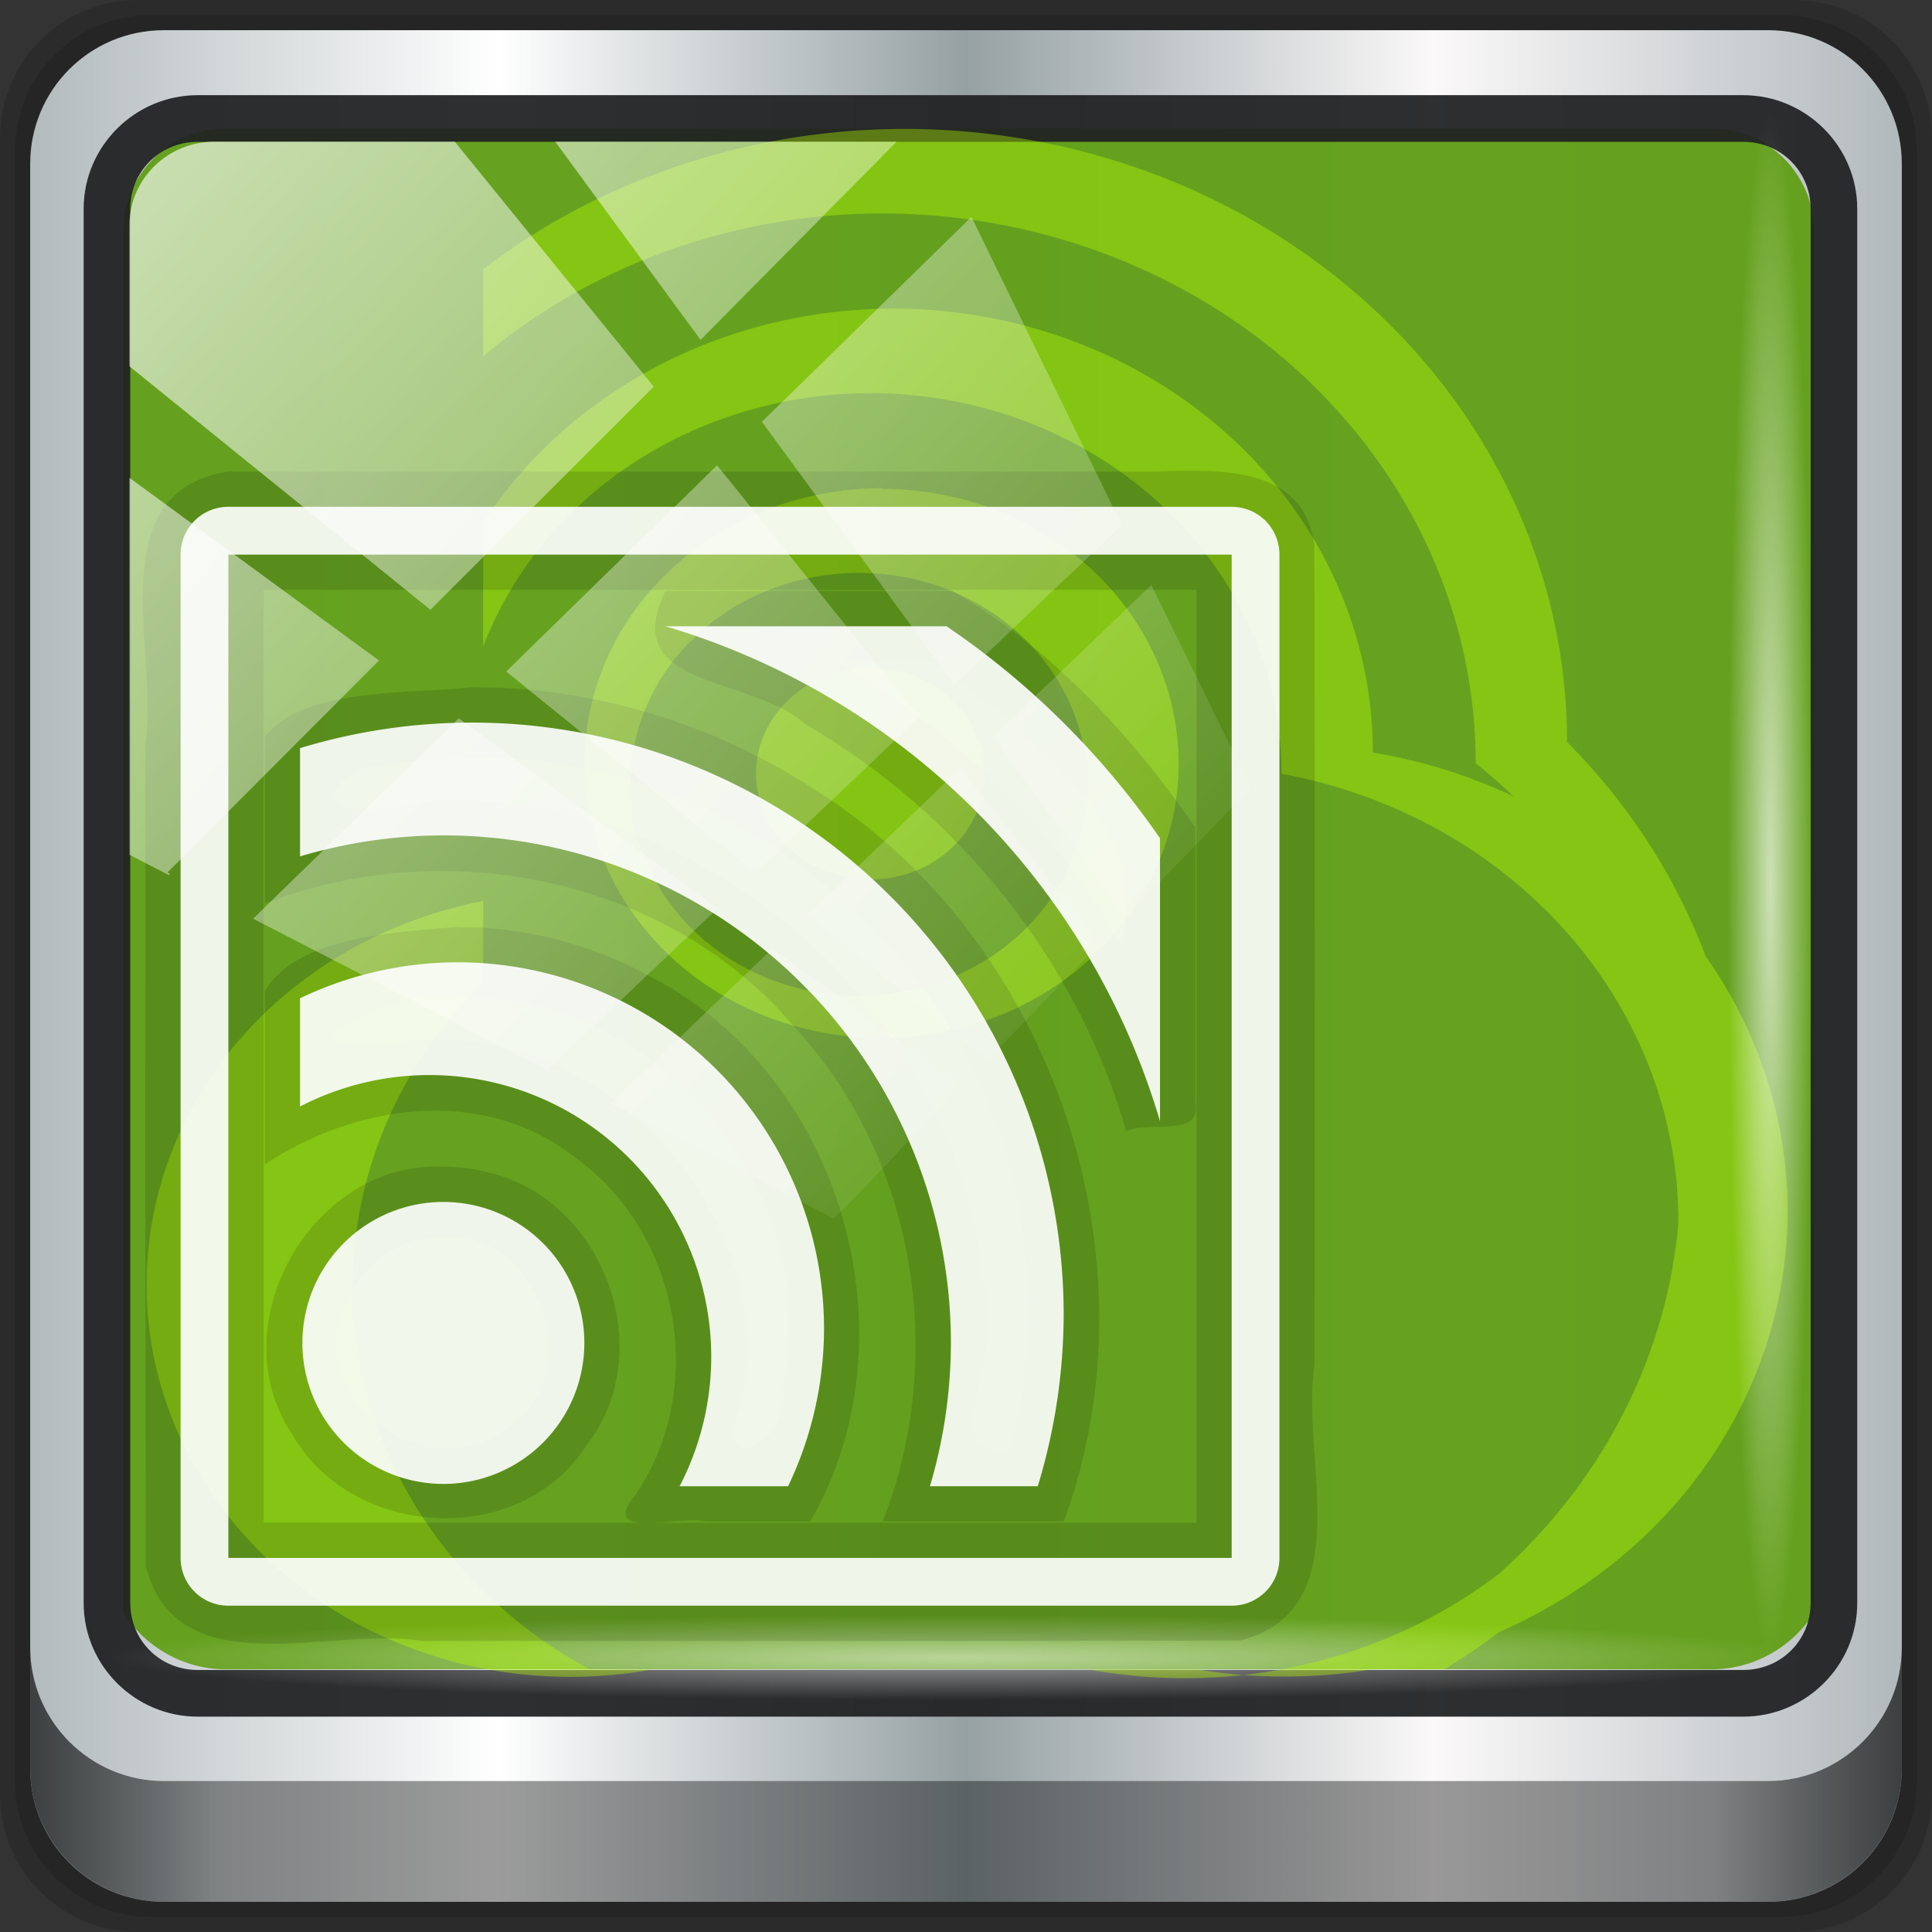 <?xml version="1.0" encoding="UTF-8" standalone="no"?>
<!-- Created with Inkscape (http://www.inkscape.org/) -->

<svg
   xmlns:dc="http://purl.org/dc/elements/1.1/"
   xmlns:cc="http://creativecommons.org/ns#"
   xmlns:rdf="http://www.w3.org/1999/02/22-rdf-syntax-ns#"
   xmlns:svg="http://www.w3.org/2000/svg"
   xmlns="http://www.w3.org/2000/svg"
   xmlns:xlink="http://www.w3.org/1999/xlink"
   xmlns:sodipodi="http://sodipodi.sourceforge.net/DTD/sodipodi-0.dtd"
   xmlns:inkscape="http://www.inkscape.org/namespaces/inkscape"
   width="96"
   height="96"
   id="svg13094"
   version="1.1"
   inkscape:version="0.92.2 5c3e80d, 2017-08-06"
   sodipodi:docname="urserver.svg">
  <rect width="100%" height="100%" fill="#333333" stroke="none"/>
  <sodipodi:namedview
     id="base"
     pagecolor="#ffffff"
     bordercolor="#666666"
     borderopacity="1.0"
     inkscape:pageopacity="0"
     inkscape:pageshadow="2"
     inkscape:zoom="3.1015626"
     inkscape:cx="-11.269916"
     inkscape:cy="31.509255"
     inkscape:document-units="px"
     inkscape:current-layer="svg13094"
     showgrid="false"
     inkscape:snap-bbox="false"
     inkscape:bbox-paths="true"
     inkscape:bbox-nodes="true"
     inkscape:snap-bbox-edge-midpoints="true"
     inkscape:snap-bbox-midpoints="true"
     inkscape:object-paths="true"
     inkscape:snap-intersection-paths="true"
     inkscape:object-nodes="true"
     inkscape:snap-smooth-nodes="true"
     inkscape:snap-midpoints="true"
     inkscape:snap-object-midpoints="true"
     inkscape:snap-center="true"
     showguides="true"
     inkscape:guide-bbox="true"
     inkscape:window-width="1280"
     inkscape:window-height="972"
     inkscape:window-x="0"
     inkscape:window-y="23"
     inkscape:window-maximized="1"
     inkscape:snap-global="false"
     fit-margin-top="0"
     fit-margin-left="0"
     fit-margin-right="0"
     fit-margin-bottom="0"
     showborder="true"
     inkscape:showpageshadow="false"
     inkscape:snap-page="true"
     inkscape:snap-nodes="true">
    <inkscape:grid
       type="xygrid"
       id="grid3075"
       empspacing="5"
       visible="true"
       enabled="true"
       snapvisiblegridlinesonly="true"
       originx="0"
       originy="18"
       spacingx="1"
       spacingy="1" />
  </sodipodi:namedview>
  <defs
     id="defs13096">
    <linearGradient
       id="linearGradient6139-0">
      <stop
         id="stop6141-2"
         offset="0"
         style="stop-color:#b2babc;stop-opacity:1" />
      <stop
         style="stop-color:#ffffff;stop-opacity:1;"
         offset="0.25"
         id="stop6151-0" />
      <stop
         style="stop-color:#96a1a4;stop-opacity:1"
         offset="0.5"
         id="stop6147-1" />
      <stop
         id="stop6149-4"
         offset="0.75"
         style="stop-color:#fbf9f9;stop-opacity:1;" />
      <stop
         id="stop6143-4"
         offset="1"
         style="stop-color:#b2b9bc;stop-opacity:1" />
    </linearGradient>
    <linearGradient
       id="linearGradient3832-0-6-1-1">
      <stop
         style="stop-color:#000000;stop-opacity:1;"
         offset="0"
         id="stop3834-6-3-7-1" />
      <stop
         id="stop3872-2-4"
         offset="0.1"
         style="stop-color:#000000;stop-opacity:0.588;" />
      <stop
         style="stop-color:#000000;stop-opacity:0.588;"
         offset="0.9"
         id="stop3844-6-2-7-6" />
      <stop
         style="stop-color:#000000;stop-opacity:1;"
         offset="1"
         id="stop3836-5-0-2-9" />
    </linearGradient>
    <linearGradient
       id="linearGradient3737">
      <stop
         offset="0"
         style="stop-color:#ffffff;stop-opacity:1"
         id="stop3739" />
      <stop
         offset="1"
         style="stop-color:#ffffff;stop-opacity:0"
         id="stop3741" />
    </linearGradient>
    <clipPath
       id="clipPath4156-4-1"
       clipPathUnits="userSpaceOnUse">
      <path
         inkscape:connector-curvature="0"
         id="path4158-0-8"
         d="m 27.046,-55.695 -14.214,13.321 h 0.061 l 15.653,21.771 10.231,-10.546 C 38.562,-32.302 27.468,-54.819 27.046,-55.695 Z M 9.647,-39.383 -5.241,-25.321 15.988,-7.806 26.372,-18.383 Z m 31.491,12.951 -9.741,9.714 8.945,12.458 7.781,-7.555 z m -49.84,4.379 -13.754,12.982 26.283,13.846 0.061,-0.062 -0.123,-0.062 L 13.599,-5.401 -8.702,-22.053 Z m 38.015,7.401 -9.803,9.775 11.579,9.559 7.628,-7.401 -8.669,-11.009 z m 20.187,5.674 -7.383,7.216 6.188,8.542 5.82,-6.137 z m -32.195,6.322 -9.557,9.498 13.662,7.185 7.934,-7.678 z m 23.312,2.374 -7.107,6.938 8.363,6.907 5.361,-5.674 -0.061,-0.092 -0.092,0.123 -6.464,-8.203 z m -8.73,8.542 -7.505,7.339 10.354,5.458 c 1.397,-1.321 5.675,-6.123 5.851,-6.322 z"
         style="opacity:0.6;fill:#ffffff;fill-opacity:1;stroke:none" />
    </clipPath>
    <linearGradient
       id="ButtonShadow-16"
       gradientTransform="scale(1.006,0.994)"
       x1="45.448"
       y1="92.54"
       x2="45.448"
       y2="7.017"
       gradientUnits="userSpaceOnUse">
      <stop
         style="stop-color:#000000;stop-opacity:1;"
         offset="0"
         id="stop3750-6" />
      <stop
         style="stop-color:#000000;stop-opacity:0.588;"
         offset="1"
         id="stop3752-4" />
    </linearGradient>
    <clipPath
       clipPathUnits="userSpaceOnUse"
       id="clipPath4355-7">
      <rect
         style="fill:#ffffff;fill-opacity:1;fill-rule:nonzero;stroke:none"
         id="rect4357-5"
         width="84"
         height="80"
         x="6"
         y="6"
         rx="6"
         ry="6" />
    </clipPath>
    <clipPath
       clipPathUnits="userSpaceOnUse"
       id="clipPath4355-9">
      <rect
         style="fill:#ffffff;fill-opacity:1;fill-rule:nonzero;stroke:none"
         id="rect4357-1"
         width="84"
         height="80"
         x="6"
         y="6"
         rx="6"
         ry="6" />
    </clipPath>
    <clipPath
       clipPathUnits="userSpaceOnUse"
       id="clipPath4355-1">
      <rect
         style="fill:#ffffff;fill-opacity:1;fill-rule:nonzero;stroke:none"
         id="rect4357-9"
         width="84"
         height="80"
         x="6"
         y="6"
         rx="6"
         ry="6" />
    </clipPath>
    <clipPath
       clipPathUnits="userSpaceOnUse"
       id="clipPath3943-52-0">
      <path
         id="path3945-4-1"
         d="m 69.781,20.844 -5,3.438 c 5.587,5.537 9,13.328 9,21.812 0,8.434 -3.377,16.096 -8.906,21.625 l 5,3.438 C 76.078,64.576 80,55.844 80,46.094 c 2e-6,-9.797 -3.963,-18.66 -10.219,-25.25 z M 40,24.062 28.906,36.219 H 21.5 c -0.823,0 -1.5,0.677 -1.5,1.5 v 1 14.844 1 c 0,0.823 0.684,1.61 1.5,1.5 h 7.406 L 40,68 V 66 26.062 Z m 20.594,3.281 -5,3.438 L 55.5,30.875 c 3.938,3.89 6.406,9.25 6.406,15.219 0,5.921 -2.43,11.148 -6.312,15.031 l 0.094,0.094 5.094,3.438 c 4.475,-4.908 7.25,-11.402 7.25,-18.562 0,-7.231 -2.879,-13.831 -7.438,-18.75 z m -9.25,6.5 -5.219,3.625 c 2.222,2.218 3.719,5.24 3.719,8.625 0,3.337 -1.459,6.228 -3.625,8.438 l 5.219,3.625 c 2.822,-3.237 4.531,-7.434 4.531,-12.062 0,-4.673 -1.754,-9.001 -4.625,-12.25 z"
         style="color:#000000;display:inline;overflow:visible;visibility:visible;opacity:0.8;fill:#ff00ff;fill-opacity:1;fill-rule:nonzero;stroke:none;stroke-width:1;marker:none;enable-background:accumulate"
         inkscape:connector-curvature="0" />
    </clipPath>
    <linearGradient
       inkscape:collect="always"
       xlink:href="#linearGradient6139-0"
       id="linearGradient4071-6"
       gradientUnits="userSpaceOnUse"
       gradientTransform="matrix(1.107,0,0,1.107,-5.143,-4.036)"
       x1="6"
       y1="47"
       x2="90"
       y2="47" />
    <linearGradient
       gradientTransform="translate(-2.95e-6,2.6e-5)"
       inkscape:collect="always"
       xlink:href="#linearGradient3832-0-6-1-1"
       id="linearGradient4129-2"
       x1="1.5"
       y1="88.172"
       x2="94.5"
       y2="88.172"
       gradientUnits="userSpaceOnUse" />
    <radialGradient
       inkscape:collect="always"
       xlink:href="#linearGradient3737"
       id="radialGradient7462-0"
       gradientUnits="userSpaceOnUse"
       gradientTransform="matrix(0.975,0,0,0.049,33.899,80.167)"
       cx="13.948"
       cy="44.893"
       fx="13.948"
       fy="44.893"
       r="43.199" />
    <radialGradient
       inkscape:collect="always"
       xlink:href="#linearGradient3737"
       id="radialGradient7464-6"
       gradientUnits="userSpaceOnUse"
       gradientTransform="matrix(0.888,0,0,0.049,31.545,-90.168)"
       cx="13.948"
       cy="44.893"
       fx="13.948"
       fy="44.893"
       r="43.199" />
    <clipPath
       id="clipPath4156-4-1-0"
       clipPathUnits="userSpaceOnUse">
      <path
         inkscape:connector-curvature="0"
         id="path4158-0-8-6"
         d="m 27.046,-55.695 -14.214,13.321 h 0.061 l 15.653,21.771 10.231,-10.546 C 38.562,-32.302 27.468,-54.819 27.046,-55.695 Z M 9.647,-39.383 -5.241,-25.321 15.988,-7.806 26.372,-18.383 Z m 31.491,12.951 -9.741,9.714 8.945,12.458 7.781,-7.555 z m -49.84,4.379 -13.754,12.982 26.283,13.846 0.061,-0.062 -0.123,-0.062 L 13.599,-5.401 -8.702,-22.053 Z m 38.015,7.401 -9.803,9.775 11.579,9.559 7.628,-7.401 -8.669,-11.009 z m 20.187,5.674 -7.383,7.216 6.188,8.542 5.82,-6.137 z m -32.195,6.322 -9.557,9.498 13.662,7.185 7.934,-7.678 z m 23.312,2.374 -7.107,6.938 8.363,6.907 5.361,-5.674 -0.061,-0.092 -0.092,0.123 -6.464,-8.203 z m -8.73,8.542 -7.505,7.339 10.354,5.458 c 1.397,-1.321 5.675,-6.123 5.851,-6.322 z"
         style="opacity:0.6;fill:#ffffff;fill-opacity:1;stroke:none" />
    </clipPath>
    <clipPath
       clipPathUnits="userSpaceOnUse"
       id="clipPath4355-7-1">
      <rect
         style="fill:#ffffff;fill-opacity:1;fill-rule:nonzero;stroke:none"
         id="rect4357-5-8"
         width="84"
         height="80"
         x="6"
         y="6"
         rx="6"
         ry="6" />
    </clipPath>
    <clipPath
       clipPathUnits="userSpaceOnUse"
       id="clipPath4355-9-7">
      <rect
         style="fill:#ffffff;fill-opacity:1;fill-rule:nonzero;stroke:none"
         id="rect4357-1-9"
         width="84"
         height="80"
         x="6"
         y="6"
         rx="6"
         ry="6" />
    </clipPath>
    <clipPath
       clipPathUnits="userSpaceOnUse"
       id="clipPath4355-1-2">
      <rect
         style="fill:#ffffff;fill-opacity:1;fill-rule:nonzero;stroke:none"
         id="rect4357-9-0"
         width="84"
         height="80"
         x="6"
         y="6"
         rx="6"
         ry="6" />
    </clipPath>
    <clipPath
       clipPathUnits="userSpaceOnUse"
       id="clipPath3943-52-0-2">
      <path
         id="path3945-4-1-3"
         d="m 69.781,20.844 -5,3.438 c 5.587,5.537 9,13.328 9,21.812 0,8.434 -3.377,16.096 -8.906,21.625 l 5,3.438 C 76.078,64.576 80,55.844 80,46.094 c 2e-6,-9.797 -3.963,-18.66 -10.219,-25.25 z M 40,24.062 28.906,36.219 H 21.5 c -0.823,0 -1.5,0.677 -1.5,1.5 v 1 14.844 1 c 0,0.823 0.684,1.61 1.5,1.5 h 7.406 L 40,68 V 66 26.062 Z m 20.594,3.281 -5,3.438 L 55.5,30.875 c 3.938,3.89 6.406,9.25 6.406,15.219 0,5.921 -2.43,11.148 -6.312,15.031 l 0.094,0.094 5.094,3.438 c 4.475,-4.908 7.25,-11.402 7.25,-18.562 0,-7.231 -2.879,-13.831 -7.438,-18.75 z m -9.25,6.5 -5.219,3.625 c 2.222,2.218 3.719,5.24 3.719,8.625 0,3.337 -1.459,6.228 -3.625,8.438 l 5.219,3.625 c 2.822,-3.237 4.531,-7.434 4.531,-12.062 0,-4.673 -1.754,-9.001 -4.625,-12.25 z"
         style="color:#000000;display:inline;overflow:visible;visibility:visible;opacity:0.8;fill:#ff00ff;fill-opacity:1;fill-rule:nonzero;stroke:none;stroke-width:1;marker:none;enable-background:accumulate"
         inkscape:connector-curvature="0" />
    </clipPath>
    <linearGradient
       inkscape:collect="always"
       xlink:href="#linearGradient3737"
       id="linearGradient999"
       gradientUnits="userSpaceOnUse"
       x1="2.771"
       y1="-28.642"
       x2="50.528"
       y2="14.514" />
  </defs>
  <g
     id="g3043"
     inkscape:export-filename="folder.png"
     inkscape:export-xdpi="90"
     inkscape:export-ydpi="90"
     transform="translate(-0.625,0.082)" />
  <g
     id="scalable"
     transform="matrix(1.039,0,0,1.039,1214.722,1878.812)"
     inkscape:label="#g3701"
     style="fill:#ffffff" />
  <path
     style="color:#000000;display:inline;overflow:visible;visibility:visible;opacity:1;fill:#ffffff;fill-opacity:0.675;fill-rule:nonzero;stroke:none;stroke-width:3.934;stroke-linecap:butt;stroke-linejoin:miter;stroke-miterlimit:4;stroke-dasharray:none;stroke-dashoffset:0;stroke-opacity:1;marker:none;enable-background:accumulate"
     d="m 127.873,10 a 40.919,40.919 0 0 1 27.604,27.627 l 0,-15.793 A 45.96,45.96 0 0 0 143.596,10 l -15.691,0 z m -10.824,5.377 a 33.05,33.05 0 0 0 -9.572,1.426 l 0,6.041 a 28.328,28.328 0 0 1 8,-1.172 A 28.328,28.328 0 0 1 143.805,50 a 28.328,28.328 0 0 1 -1.17,8 l 6.018,0 a 33.05,33.05 0 0 0 1.447,-9.574 33.05,33.05 0 0 0 -33.051,-33.049 z m -0.787,13.377 a 20.459,20.459 0 0 0 -8.785,2.01 l 0,6.041 a 15.738,15.738 0 0 1 7.213,-1.756 15.738,15.738 0 0 1 15.738,15.738 A 15.738,15.738 0 0 1 128.662,58 l 6.055,0 a 20.459,20.459 0 0 0 2.006,-8.787 20.459,20.459 0 0 0 -20.461,-20.459 z m -0.785,13.377 A 7.869,7.869 0 0 0 107.607,50 7.869,7.869 0 0 0 115.477,57.869 7.869,7.869 0 0 0 123.346,50 7.869,7.869 0 0 0 115.477,42.131 Z"
     id="circle4149"
     inkscape:connector-curvature="0" />
  <path
     style="display:inline;opacity:0.15;fill:#000000;fill-opacity:1;fill-rule:nonzero;stroke:none"
     d="M 89.143,2.6e-5 H 6.857 C 3.058,2.6e-5 -5.5e-7,3.058 -5.5e-7,6.857 V 89.143 c 0,3.799 3.058,6.857 6.857,6.857 H 89.143 c 3.799,0 6.857,-3.058 6.857,-6.857 V 6.857 C 96,3.058 92.942,2.6e-5 89.143,2.6e-5 Z"
     id="path3288-2"
     inkscape:connector-curvature="0" />
  <path
     inkscape:connector-curvature="0"
     id="path4085-2"
     d="M 88.5,0.75 H 7.5 c -3.739,0 -6.75,3.01 -6.75,6.75 V 88.5 c 0,3.74 3.011,6.75 6.75,6.75 H 88.5 c 3.74,0 6.75,-3.01 6.75,-6.75 V 7.5 c 0,-3.739 -3.01,-6.75 -6.75,-6.75 z"
     style="display:inline;opacity:0.15;fill:#000000;fill-opacity:1;fill-rule:nonzero;stroke:none" />
  <path
     style="display:inline;fill:url(#linearGradient4071-6);fill-opacity:1;fill-rule:nonzero;stroke:none"
     d="M 87.857,1.5 H 8.143 c -3.68,0 -6.643,2.963 -6.643,6.643 V 87.857 c 0,3.68 2.963,6.643 6.643,6.643 H 87.857 c 3.68,0 6.643,-2.963 6.643,-6.643 V 8.143 c 0,-3.68 -2.963,-6.643 -6.643,-6.643 z"
     id="rect4251-1-8"
     inkscape:connector-curvature="0" />
  <path
     style="display:inline;opacity:0.98;fill:#63a01c;fill-opacity:1;fill-rule:nonzero;stroke:none;stroke-width:1.03"
     d="m 11.241,6.387 c -2.856,0 -5.124,2.288 -5.124,5.171 v 21.427 7.239 39.914 c 1.097,1.684 2.969,2.812 5.124,2.812 h 4.099 65.589 4.099 c 2.155,0 4.027,-1.127 5.124,-2.812 V 40.225 32.986 11.558 c 0,-2.883 -2.268,-5.171 -5.124,-5.171 z"
     id="path3400-6-9"
     inkscape:connector-curvature="0"
     sodipodi:nodetypes="sscccsccscccsss" />
  <path
     inkscape:connector-curvature="0"
     id="path4989-7"
     d="m 9.825,4.729 c -3.117,0 -5.668,2.54 -5.668,5.646 v 69.278 c 0,3.106 2.551,5.646 5.668,5.646 H 86.617 c 3.117,0 5.668,-2.54 5.668,-5.646 V 10.375 c 0,-3.106 -2.551,-5.646 -5.668,-5.646 z m 0,2.319 H 86.617 c 1.888,0 3.352,1.48 3.352,3.327 v 69.278 c 0,1.846 -1.464,3.327 -3.352,3.327 H 9.825 c -1.888,0 -3.352,-1.48 -3.352,-3.327 V 10.375 c 0,-1.846 1.464,-3.327 3.352,-3.327 z"
     style="color:#000000;font-style:normal;font-variant:normal;font-weight:normal;font-stretch:normal;font-size:medium;line-height:normal;font-family:Sans;-inkscape-font-specification:Sans;text-indent:0;text-align:start;text-decoration:none;text-decoration-line:none;letter-spacing:normal;word-spacing:normal;text-transform:none;writing-mode:lr-tb;direction:ltr;baseline-shift:baseline;text-anchor:start;display:inline;overflow:visible;visibility:visible;fill:#202223;fill-opacity:0.937;stroke:none;stroke-width:2.376;marker:none;enable-background:accumulate" />
  <path
     inkscape:connector-curvature="0"
     style="display:inline;opacity:0.658;fill:url(#linearGradient4129-2);fill-opacity:1;fill-rule:nonzero;stroke:none"
     d="m 1.5,81.844 v 6 c 0,3.68 2.976,6.656 6.656,6.656 H 87.844 c 3.68,0 6.656,-2.976 6.656,-6.656 v -6 c 0,3.68 -2.976,6.656 -6.656,6.656 H 8.156 c -3.68,0 -6.656,-2.976 -6.656,-6.656 z"
     id="path4118-3" />
  <rect
     style="opacity:0.55;fill:url(#radialGradient7462-0);fill-opacity:1;stroke:none"
     id="rect4131-6"
     width="84.25"
     height="4.25"
     x="5.375"
     y="80.25"
     rx="0"
     ry="4.25" />
  <path
     inkscape:connector-curvature="0"
     id="circle4414-1"
     d="M 44.944,6.405 A 32.923,30.467 0 0 0 24.005,13.38 V 17.708 A 29.517,27.315 0 0 1 43.807,10.607 29.517,27.315 0 0 1 73.327,37.922 29.517,27.315 0 0 1 67.249,82.95 h 4.522 A 32.923,30.467 0 0 0 77.867,36.871 32.923,30.467 0 0 0 44.944,6.405 Z m -0.567,8.93 a 23.841,22.062 0 0 0 -20.371,10.642 v 1.789 4.363 A 20.435,18.91 0 0 1 43.242,19.537 20.435,18.91 0 0 1 63.676,38.447 24.52,22.69 0 0 1 54.079,82.95 h 0.704 4.672 A 25,23.135 0 0 0 68.217,37.396 23.841,22.062 0 0 0 44.376,15.335 Z m -0.569,8.928 A 14.759,13.658 0 0 0 29.049,37.922 14.759,13.658 0 0 0 43.807,51.579 14.759,13.658 0 0 0 58.567,37.922 14.759,13.658 0 0 0 43.807,24.292 Z m -1.133,4.203 A 11.353,10.506 0 0 1 54.026,38.972 11.353,10.506 0 0 1 42.674,49.479 11.353,10.506 0 0 1 31.32,38.972 11.353,10.506 0 0 1 42.674,28.467 Z m 0.567,4.727 a 5.676,5.253 0 0 0 -5.677,5.253 5.676,5.253 0 0 0 5.677,5.253 5.676,5.253 0 0 0 5.677,-5.253 5.676,5.253 0 0 0 -5.677,-5.253 z m -19.236,11.578 v 4.035 a 23.841,22.062 0 0 0 5.292,34.144 h 3.135 a 21.054,19.484 0 0 1 -8.427,-38.179 z"
     style="color:#000000;display:inline;overflow:visible;visibility:visible;opacity:1;fill:#baff00;fill-opacity:0.379;fill-rule:nonzero;stroke:none;stroke-width:2.73;stroke-linecap:butt;stroke-linejoin:miter;stroke-miterlimit:4;stroke-dasharray:none;stroke-dashoffset:0;stroke-opacity:1;marker:none;enable-background:accumulate" />
  <rect
     ry="4.25"
     rx="0"
     y="-90.085"
     x="5.56"
     height="4.25"
     width="76.75"
     id="rect4141-1"
     style="opacity:0.669;fill:url(#radialGradient7464-6);fill-opacity:1;stroke:none"
     transform="rotate(90)" />
  <g
     transform="matrix(1.187,0,0,1.187,155.201,70.681)"
     id="g1044">
    <path
       inkscape:connector-curvature="0"
       id="path1036"
       d="m -121.191,-39.805 c -5.458,0.832 -2.886,7.64 -3.472,11.442 -6.5e-4,11.462 -0.019,22.923 0.016,34.385 1.306,5.093 7.744,2.489 11.538,3.122 11.423,6.497e-4 22.847,0.02 34.27,-0.016 5.09,-1.309 2.487,-7.745 3.12,-11.54 6.47e-4,-11.423 0.02,-22.847 -0.016,-34.27 -0.365,-3.427 -4.126,-3.206 -6.714,-3.122 -12.914,10e-7 -25.828,0 -38.742,0 z m 1.475,4.951 c 13.017,0 26.034,0 39.051,0 0,13.016 0,26.033 0,39.049 -13.017,0 -26.034,0 -39.051,0 0,-13.016 0,-26.033 0,-39.049 z m 16.822,0.049 c -2.01,4.152 3.603,3.518 5.833,5.561 6.419,3.711 11.407,9.908 13.456,17.052 0.923,-0.452 3.243,0.307 2.889,-1.25 0,-3.824 0,-7.648 0,-11.472 -2.684,-3.891 -6.084,-7.544 -10.163,-9.891 -4.005,0 -8.01,0 -12.015,0 z m 7.123,2.951 c 1.376,0 2.751,0 4.127,0 3.016,2.396 6.711,5.002 7.979,8.688 -0.173,0.872 0.452,4.661 -0.549,2.49 -2.824,-4.623 -6.84,-8.512 -11.556,-11.179 z m -15.242,1.08 c -2.735,0.28 -7.094,0.031 -8.652,2.075 0,2.326 0,4.652 0,6.977 7.575,-2.932 16.894,-1.098 22.223,5.225 5.044,5.492 6.334,13.749 3.644,20.642 2.527,0 5.053,0 7.58,0 4.044,-10.993 -0.441,-24.356 -10.38,-30.606 -4.252,-2.79 -9.322,-4.348 -14.415,-4.314 z m 0.002,2.951 c 11.117,-0.24 21.544,8.626 23.031,19.664 0.485,3.107 0.332,6.319 -0.503,9.354 -3.419,0.194 0.173,-4.908 -1.106,-6.908 -0.951,-11.564 -11.998,-21.145 -23.588,-20.275 -1.815,0.673 -5.494,0.492 -2.471,-1.423 1.543,-0.143 3.079,-0.435 4.638,-0.412 z m -0.596,7.082 c -2.633,0.212 -6.745,0.431 -8.059,2.679 0,2.42 0,4.839 0,7.259 3.762,-2.503 9.029,-3.29 12.819,-0.411 4.497,3.076 5.78,9.679 2.717,14.209 -1.628,1.966 1.792,0.87 2.939,1.152 1.453,0 2.906,0 4.359,0 4.474,-7.748 1.314,-18.65 -6.626,-22.777 -2.48,-1.375 -5.311,-2.127 -8.15,-2.109 z m 0.006,2.951 c 8.304,-0.304 15.482,8.205 13.608,16.34 0.415,2.255 -2.94,3.992 -1.766,0.768 1.9,-8.163 -6.355,-16.776 -14.61,-15.136 -6.245,0.606 0.828,-2.627 2.768,-1.972 z m -0.59,7.082 c -5.461,-0.263 -9.378,6.578 -6.359,11.149 2.488,4.444 9.575,4.877 12.357,0.51 3.09,-3.998 0.669,-10.387 -4.211,-11.439 -0.583,-0.148 -1.185,-0.224 -1.787,-0.219 z m 0,2.951 c 4.015,-0.265 6.08,5.624 2.758,7.932 -3.145,2.636 -8.437,-0.769 -7.004,-4.728 0.535,-1.828 2.29,-3.307 4.246,-3.204 z"
       style="color:#000000;font-style:normal;font-variant:normal;font-weight:normal;font-stretch:normal;font-size:medium;line-height:normal;font-family:sans-serif;font-variant-ligatures:normal;font-variant-position:normal;font-variant-caps:normal;font-variant-numeric:normal;font-variant-alternates:normal;font-feature-settings:normal;text-indent:0;text-align:start;text-decoration:none;text-decoration-line:none;text-decoration-style:solid;text-decoration-color:#000000;letter-spacing:normal;word-spacing:normal;text-transform:none;writing-mode:lr-tb;direction:ltr;text-orientation:mixed;dominant-baseline:auto;baseline-shift:baseline;text-anchor:start;white-space:normal;shape-padding:0;clip-rule:nonzero;display:inline;overflow:visible;visibility:visible;opacity:1;isolation:auto;mix-blend-mode:normal;color-interpolation:sRGB;color-interpolation-filters:linearRGB;solid-color:#000000;solid-opacity:1;vector-effect:none;fill:#000000;fill-opacity:0.125;fill-rule:nonzero;stroke:none;stroke-width:2.951;stroke-linecap:butt;stroke-linejoin:miter;stroke-miterlimit:4;stroke-dasharray:none;stroke-dashoffset:0;stroke-opacity:1;marker:none;color-rendering:auto;image-rendering:auto;shape-rendering:auto;text-rendering:auto;enable-background:accumulate" />
    <path
       inkscape:connector-curvature="0"
       d="m -121.191,-38.33 c -1.108,0 -2,0.892 -2,2 V 5.67 c 0,1.108 0.892,2 2,2 h 42 c 1.108,0 2,-0.892 2,-2 V -36.33 c 0,-1.108 -0.892,-2 -2,-2 z m 0,2 h 42 V 5.67 h -42 z m 18.297,3 a 30.689,30.689 0 0 1 20.703,20.72 v -11.845 a 34.23,34.23 0 0 0 -8.934,-8.875 z m -8.118,4.033 a 24.787,24.787 0 0 0 -7.179,1.069 v 4.531 a 21.246,21.246 0 0 1 6,-0.879 21.246,21.246 0 0 1 21.246,21.246 21.246,21.246 0 0 1 -0.877,6 h 4.513 a 24.787,24.787 0 0 0 1.085,-7.181 24.787,24.787 0 0 0 -24.788,-24.787 z m -0.59,10.033 a 15.344,15.344 0 0 0 -6.589,1.507 v 4.531 a 11.803,11.803 0 0 1 5.41,-1.317 11.803,11.803 0 0 1 11.804,11.804 11.803,11.803 0 0 1 -1.324,5.41 h 4.541 a 15.344,15.344 0 0 0 1.504,-6.59 15.344,15.344 0 0 0 -15.346,-15.344 z m -0.589,10.033 a 5.902,5.902 0 0 0 -5.902,5.902 5.902,5.902 0 0 0 5.902,5.902 5.902,5.902 0 0 0 5.902,-5.902 5.902,5.902 0 0 0 -5.902,-5.902 z"
       style="color:#000000;display:inline;overflow:visible;visibility:visible;opacity:1;fill:#ffffff;fill-opacity:0.908;fill-rule:nonzero;stroke:none;stroke-width:2.951;stroke-linecap:butt;stroke-linejoin:miter;stroke-miterlimit:4;stroke-dasharray:none;stroke-dashoffset:0;stroke-opacity:1;marker:none;enable-background:accumulate"
       id="rect4573" />
  </g>
  <rect
     transform="matrix(1.069,0,0,1.048,4.295,38.479)"
     style="opacity:0.65;fill:url(#linearGradient999);fill-opacity:1;stroke:none"
     id="rect4146-2"
     width="75.966"
     height="69.024"
     x="2"
     y="-30"
     rx="3.957"
     ry="3.957"
     clip-path="url(#clipPath4156-4-1-0)" />
</svg>

